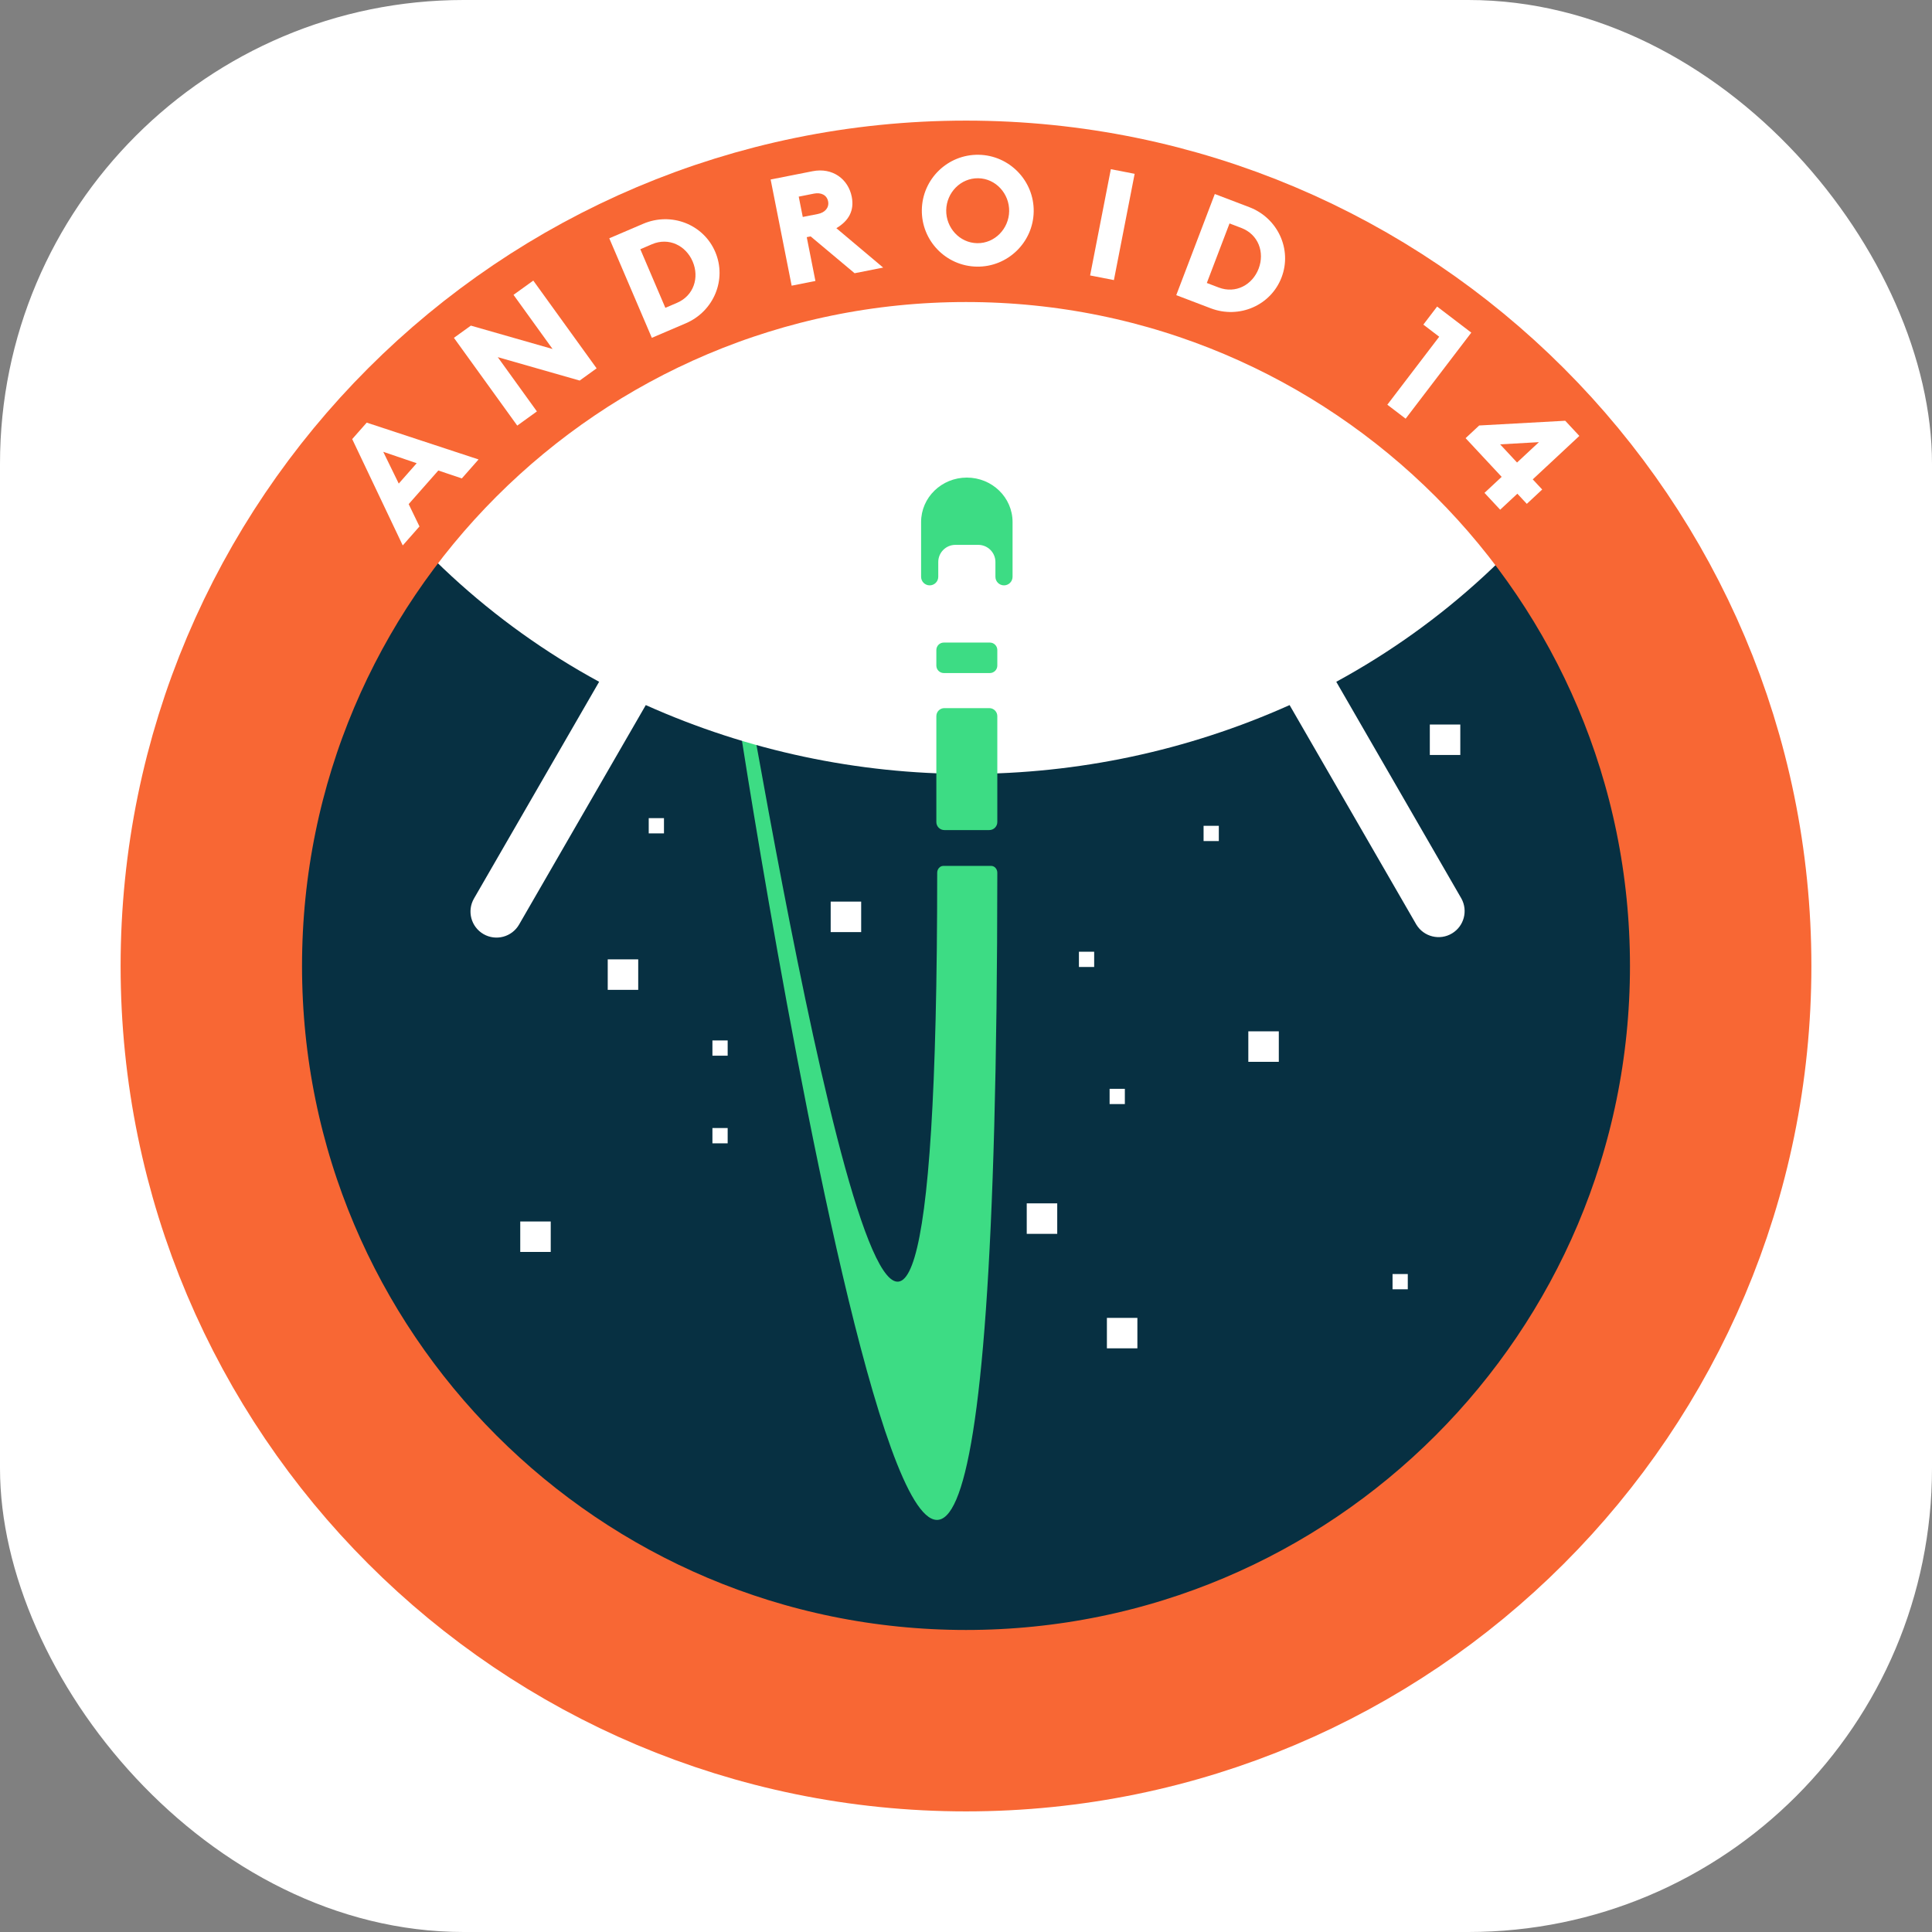<svg width="100" height="100" viewBox="0 0 100 100" fill="none" xmlns="http://www.w3.org/2000/svg">
<rect x="0" y="0" width="100" height="100" fill="#808080" stroke="none"/>
<g clip-path="url(#clip0_175_405)">
<rect width="100" height="100" rx="24" fill="white"/>
<path d="M50 89.062C71.574 89.062 89.062 71.574 89.062 50C89.062 28.426 71.574 10.938 50 10.938C28.426 10.938 10.938 28.426 10.938 50C10.938 71.574 28.426 89.062 50 89.062Z" fill="url(#paint0_linear_175_405)"/>
<mask id="mask0_175_405" style="mask-type:luminance" maskUnits="userSpaceOnUse" x="10" y="10" width="80" height="80">
<path d="M50 89.062C71.574 89.062 89.062 71.574 89.062 50C89.062 28.426 71.574 10.938 50 10.938C28.426 10.938 10.938 28.426 10.938 50C10.938 71.574 28.426 89.062 50 89.062Z" fill="white"/>
</mask>
<g mask="url(#mask0_175_405)">
<path d="M38.139 36.649L38.579 35.342C41.296 50.601 48.509 90.886 48.509 45.173C48.509 44.983 48.65 44.819 48.825 44.819H51.304C51.479 44.819 51.621 44.981 51.621 45.171C51.582 125.231 38.139 36.649 38.139 36.649Z" fill="#3DDC84"/>
<path d="M31.011 35.289L24.533 46.508C24.161 47.153 24.382 47.977 25.026 48.349C25.671 48.721 26.494 48.5 26.867 47.856L33.426 36.495C44.026 41.246 56.15 41.246 66.749 36.495L73.309 47.856C73.694 48.492 74.523 48.696 75.159 48.311C75.778 47.937 75.99 47.142 75.642 46.508L69.165 35.289C80.288 29.239 87.897 17.976 89.01 4.671H11.166C12.279 17.976 19.887 29.239 31.011 35.289Z" fill="white"/>
<path d="M51.206 36.652H48.88C48.651 36.652 48.465 36.837 48.465 37.067V42.549C48.465 42.779 48.651 42.964 48.88 42.964H51.206C51.435 42.964 51.621 42.779 51.621 42.549V37.067C51.621 36.837 51.435 36.652 51.206 36.652Z" fill="#3DDC84"/>
<path d="M51.235 33.259H48.851C48.638 33.259 48.465 33.432 48.465 33.645V34.451C48.465 34.664 48.638 34.837 48.851 34.837H51.235C51.448 34.837 51.621 34.664 51.621 34.451V33.645C51.621 33.432 51.448 33.259 51.235 33.259Z" fill="#3DDC84"/>
<path d="M34.367 42.348H33.578V43.137H34.367V42.348Z" fill="white"/>
<path d="M37.664 53.853H36.875V54.642H37.664V53.853Z" fill="white"/>
<path d="M72.867 65.944H72.078V66.733H72.867V65.944Z" fill="white"/>
<path d="M56.634 49.262H55.845V50.051H56.634V49.262Z" fill="white"/>
<path d="M63.086 42.743H62.297V43.532H63.086V42.743Z" fill="white"/>
<path d="M58.222 56.358H57.433V57.148H58.222V56.358Z" fill="white"/>
<path d="M66.191 53.381H64.613V54.959H66.191V53.381Z" fill="white"/>
<path d="M37.664 58.388H36.875V59.178H37.664V58.388Z" fill="white"/>
<path d="M44.574 46.668H42.996V48.246H44.574V46.668Z" fill="white"/>
<path d="M54.722 62.285H53.144V63.864H54.722V62.285Z" fill="white"/>
<path d="M58.871 68.212H57.293V69.79H58.871V68.212Z" fill="white"/>
<path d="M33.034 49.657H31.456V51.235H33.034V49.657Z" fill="white"/>
<path d="M75.585 37.5H74.007V39.078H75.585V37.5Z" fill="white"/>
<path d="M28.506 63.223H26.928V64.801H28.506V63.223Z" fill="white"/>
</g>
<path d="M50 89.062C71.574 89.062 89.062 71.574 89.062 50C89.062 28.426 71.574 10.938 50 10.938C28.426 10.938 10.938 28.426 10.938 50C10.938 71.574 28.426 89.062 50 89.062Z" stroke="#F86734" stroke-width="9.39" stroke-miterlimit="10"/>
<path d="M50.043 24.72C48.736 24.72 47.676 25.749 47.676 27.019V29.855C47.676 30.1 47.874 30.298 48.12 30.298C48.365 30.298 48.564 30.1 48.564 29.855V29.09C48.564 28.6 48.961 28.202 49.451 28.202H50.635C51.125 28.202 51.523 28.6 51.523 29.09V29.855C51.523 30.1 51.721 30.298 51.967 30.298C52.212 30.298 52.41 30.1 52.41 29.855V27.019C52.41 25.749 51.351 24.72 50.043 24.72H50.043Z" fill="#3DDC84"/>
<path d="M18.23 22.727L18.981 21.875L24.77 23.781L23.904 24.763L22.687 24.353L21.153 26.093L21.712 27.249L20.846 28.231L18.23 22.727L18.23 22.727ZM21.568 23.976L19.837 23.386L20.639 25.03L21.568 23.976V23.976Z" fill="white"/>
<path d="M30.004 19.698L25.764 18.486L27.79 21.295L26.773 22.029L23.495 17.486L24.372 16.854L28.601 18.064L26.579 15.261L27.603 14.523L30.881 19.065L30.004 19.698Z" fill="white"/>
<path d="M31.536 12.334L33.292 11.583C34.743 10.962 36.409 11.606 37.02 13.036C37.632 14.465 36.946 16.115 35.495 16.735L33.739 17.486L31.536 12.334ZM35.042 15.675C35.913 15.303 36.206 14.362 35.852 13.535C35.498 12.708 34.616 12.27 33.745 12.642L33.143 12.9L34.439 15.933L35.042 15.675Z" fill="white"/>
<path d="M39.888 9.291L42.055 8.863C43.092 8.657 43.905 9.269 44.086 10.182C44.227 10.894 43.938 11.426 43.29 11.811L45.712 13.85L44.234 14.142L41.959 12.236L41.757 12.275L42.206 14.543L40.976 14.787L39.888 9.291H39.888ZM42.34 11.074C42.704 11.002 42.926 10.741 42.863 10.424C42.797 10.091 42.495 9.95 42.132 10.021L41.342 10.178L41.551 11.23L42.34 11.074Z" fill="white"/>
<path d="M47.714 10.859C47.74 9.266 49.054 7.985 50.656 8.011C52.249 8.037 53.53 9.36 53.504 10.953C53.478 12.547 52.155 13.827 50.562 13.801C48.96 13.775 47.688 12.453 47.714 10.859ZM52.234 10.933C52.248 10.026 51.543 9.241 50.636 9.226C49.721 9.211 48.991 9.973 48.976 10.88C48.961 11.787 49.666 12.572 50.581 12.587C51.488 12.601 52.219 11.84 52.234 10.933H52.234Z" fill="white"/>
<path d="M57.497 8.757L58.729 8.997L57.656 14.497L56.424 14.257L57.497 8.757Z" fill="white"/>
<path d="M62.878 10.042L64.662 10.722C66.137 11.284 66.888 12.904 66.334 14.357C65.78 15.809 64.142 16.519 62.667 15.957L60.883 15.277L62.878 10.042L62.878 10.042ZM63.077 14.88C63.962 15.218 64.826 14.745 65.147 13.904C65.467 13.064 65.137 12.136 64.252 11.799L63.64 11.565L62.465 14.647L63.077 14.88Z" fill="white"/>
<path d="M74.493 17.429L73.672 16.802L74.385 15.867L76.154 17.217L72.756 21.671L71.808 20.948L74.493 17.429Z" fill="white"/>
<path d="M77.726 24.682L75.859 22.679L76.563 22.023L81.016 21.778L81.747 22.563L79.335 24.812L79.824 25.337L79.028 26.079L78.538 25.554L77.649 26.383L76.837 25.511L77.726 24.682ZM79.654 22.886L77.646 22.999L78.522 23.94L79.654 22.886Z" fill="white"/>
</g>
<defs>
<linearGradient id="paint0_linear_175_405" x1="50" y1="4.26" x2="50" y2="68.442" gradientUnits="userSpaceOnUse">
<stop stop-color="#073042"/>
<stop offset="1" stop-color="#073042"/>
</linearGradient>
<clipPath id="clip0_175_405">
<rect width="100" height="100" rx="24" fill="white"/>
</clipPath>
</defs>
</svg>
